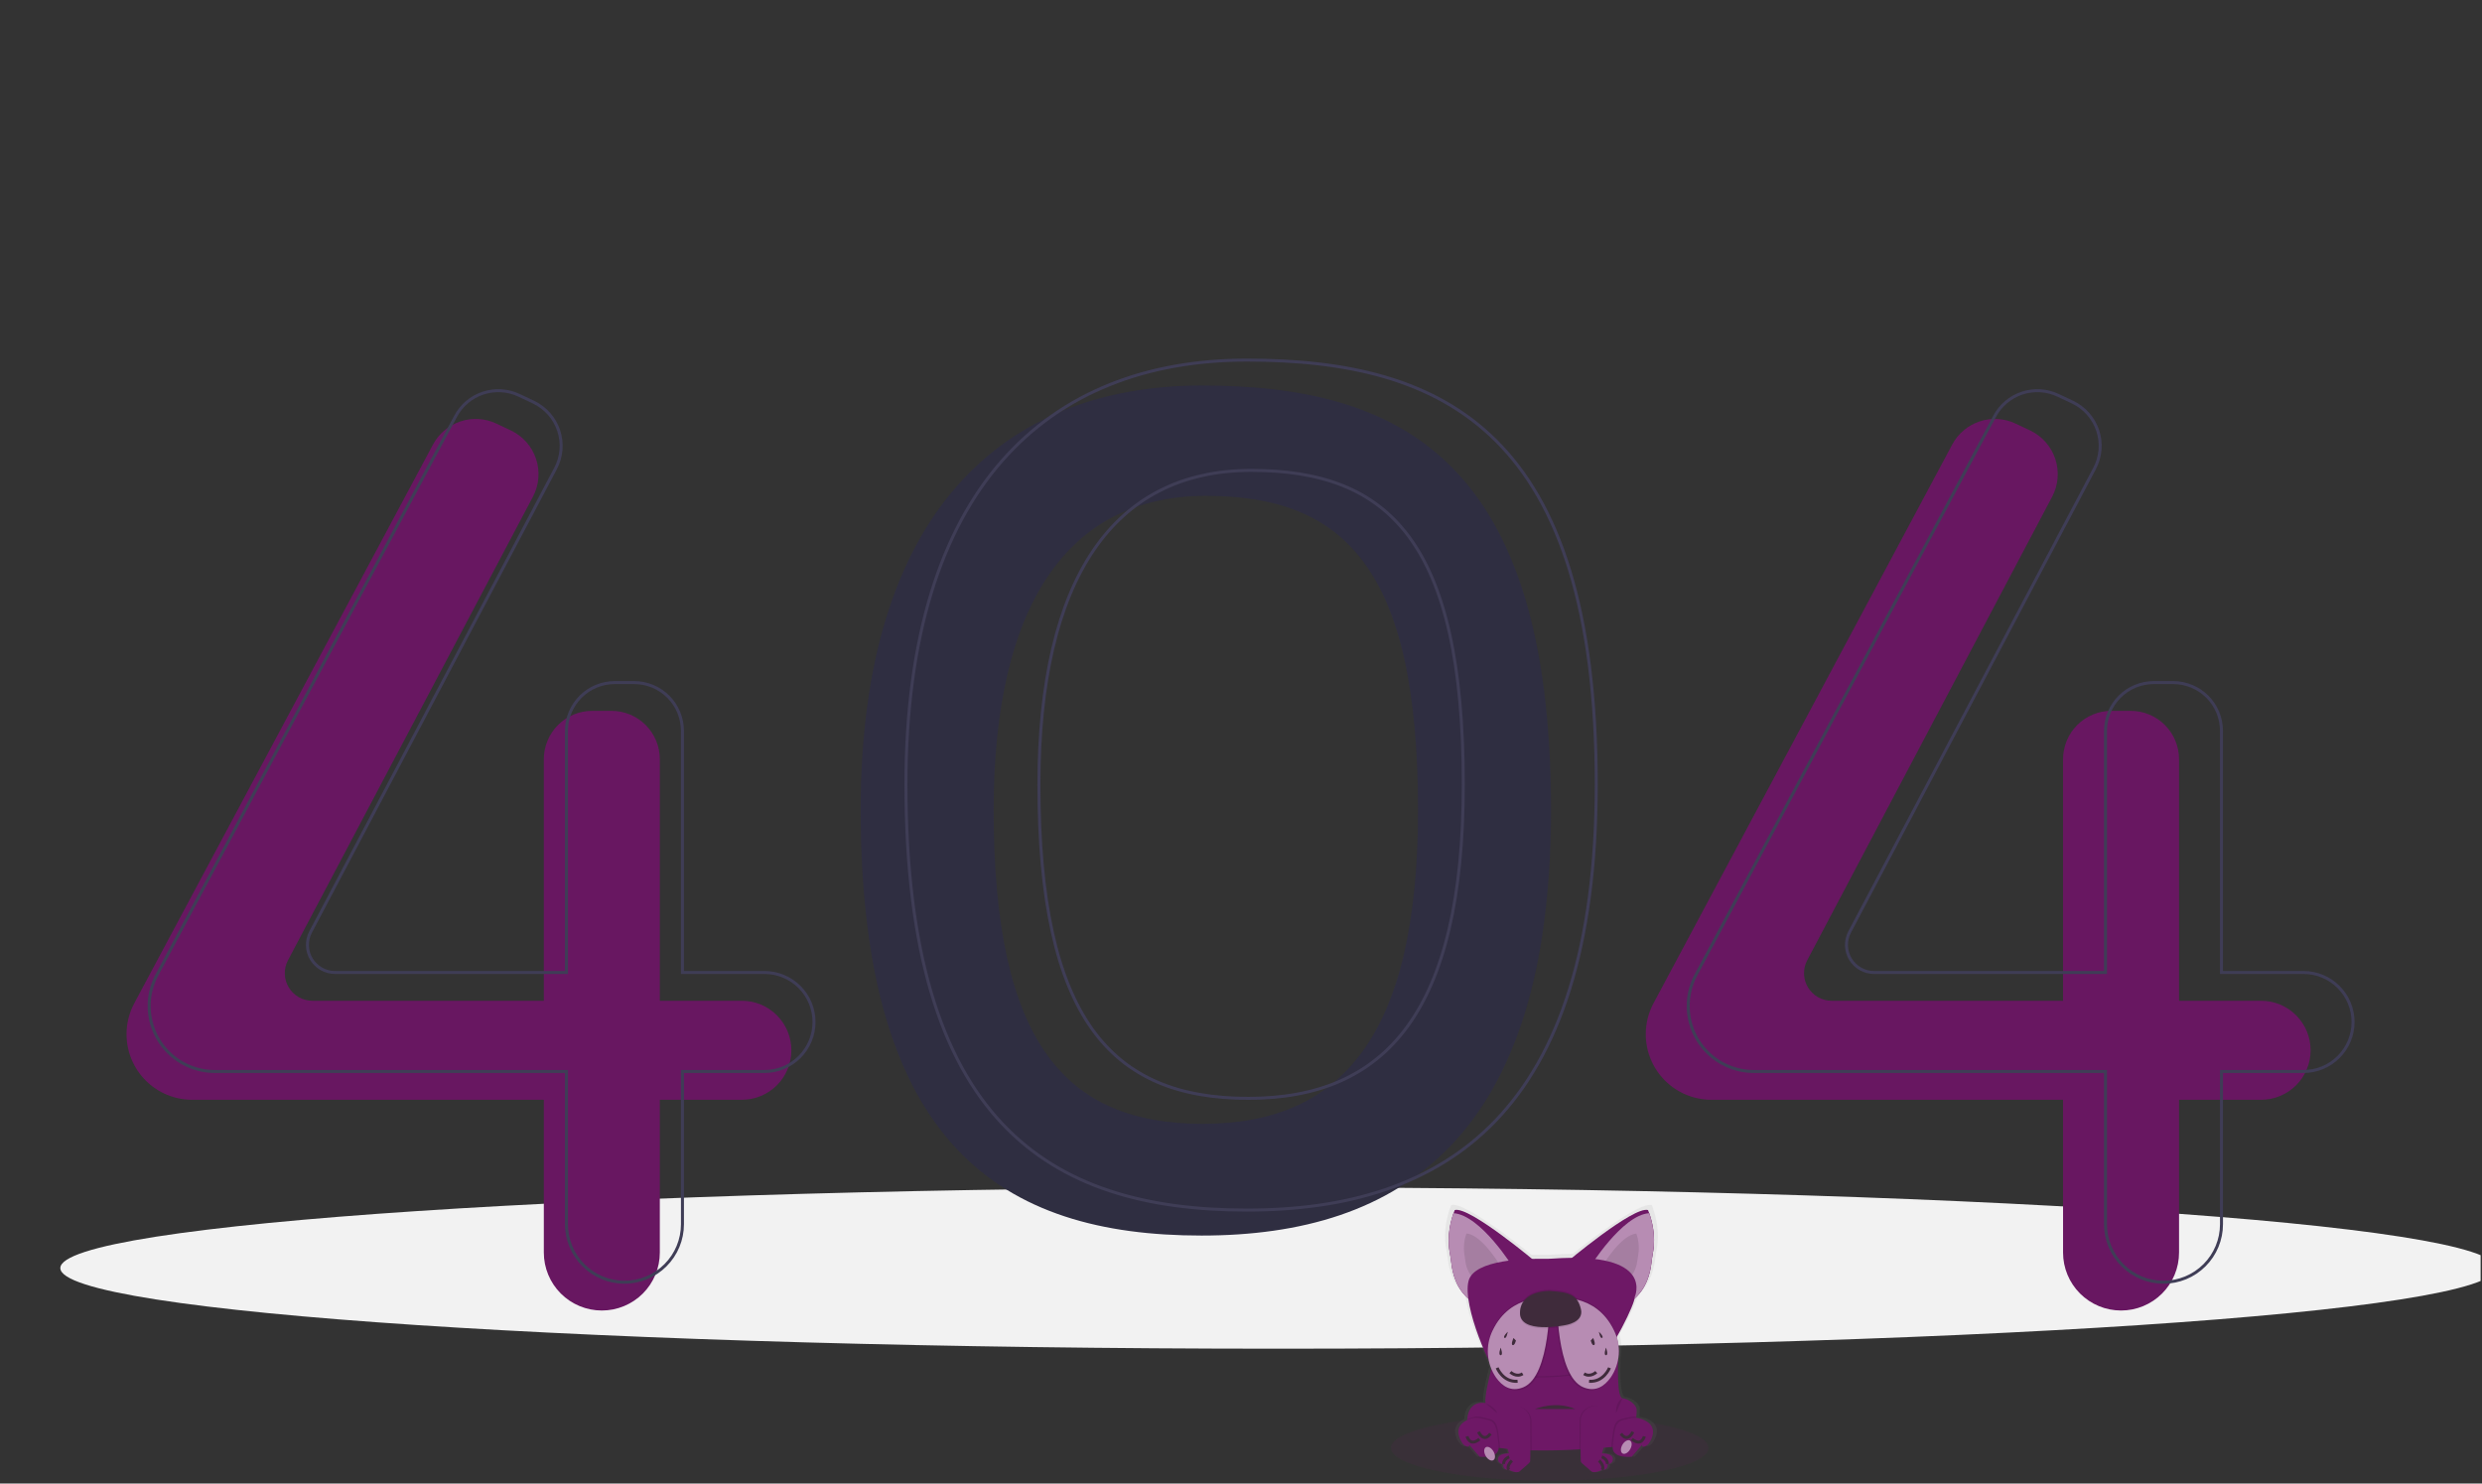 <svg width="828" height="495" viewBox="0 0 828 495" fill="none" xmlns="http://www.w3.org/2000/svg">
<rect x="0" y="0" width="828" height="495" fill="#333333" stroke="none"/>
<g clip-path="url(#clip0)">
<path d="M426.428 450C650.823 450 832.732 437.957 832.732 423.102C832.732 408.246 650.823 396.204 426.428 396.204C202.033 396.204 20.125 408.246 20.125 423.102C20.125 437.957 202.033 450 426.428 450Z" fill="#F2F2F2"/>
<path d="M400.854 128.638C334.656 128.638 287.127 171.109 287.127 270.207C287.127 382.519 334.656 412.248 400.854 412.248C467.052 412.248 517.413 379.687 517.413 270.207C517.413 153.177 467.052 128.638 400.854 128.638ZM401.289 374.968C355.439 374.968 331.485 348.069 331.485 270.28C331.485 201.642 356.42 165.446 402.27 165.446C448.12 165.446 473.055 189.222 473.055 270.28C473.054 346.108 447.139 374.968 401.289 374.968Z" fill="#2F2E41"/>
<path d="M247.488 333.913H220.118V253.316C220.118 249.035 218.417 244.929 215.39 241.902C212.363 238.875 208.258 237.175 203.977 237.175H197.564C195.444 237.175 193.345 237.592 191.387 238.403C189.428 239.214 187.649 240.403 186.15 241.902C184.651 243.401 183.462 245.18 182.651 247.139C181.84 249.097 181.423 251.196 181.423 253.316V333.913H104.221C102.633 333.913 101.072 333.503 99.689 332.722C98.306 331.941 97.148 330.815 96.329 329.455C95.509 328.095 95.055 326.546 95.01 324.958C94.965 323.37 95.332 321.798 96.074 320.394L177.783 165.744C178.802 163.816 179.419 161.702 179.598 159.528C179.777 157.355 179.514 155.168 178.824 153.099C178.134 151.031 177.033 149.123 175.585 147.492C174.138 145.861 172.376 144.54 170.404 143.608L165.58 141.331C161.835 139.562 157.553 139.301 153.62 140.601C149.688 141.902 146.406 144.664 144.453 148.317L44.798 334.741C43.101 337.915 42.213 341.459 42.213 345.059C42.213 347.933 42.779 350.779 43.879 353.435C44.979 356.09 46.591 358.503 48.623 360.536C50.656 362.568 53.069 364.18 55.724 365.28C58.38 366.38 61.226 366.946 64.1 366.946H181.423V417.911C181.423 420.452 181.923 422.968 182.895 425.315C183.868 427.662 185.293 429.795 187.089 431.592C188.886 433.389 191.019 434.814 193.366 435.786C195.714 436.758 198.229 437.259 200.77 437.259H200.77C203.311 437.259 205.827 436.758 208.174 435.786C210.522 434.814 212.655 433.389 214.451 431.592C216.248 429.795 217.673 427.662 218.645 425.315C219.618 422.968 220.118 420.452 220.118 417.911V366.946H247.488C251.868 366.946 256.07 365.206 259.167 362.109C262.264 359.011 264.004 354.81 264.004 350.43C264.004 346.049 262.264 341.848 259.167 338.751C256.07 335.653 251.869 333.913 247.488 333.913Z" fill="#681761"/>
<path d="M754.305 333.913H726.935V253.316C726.935 249.035 725.235 244.929 722.208 241.902C719.181 238.875 715.075 237.175 710.794 237.175H704.381C702.261 237.175 700.162 237.592 698.204 238.403C696.246 239.214 694.466 240.403 692.967 241.902C691.469 243.401 690.28 245.18 689.469 247.139C688.657 249.097 688.24 251.196 688.24 253.316V333.913H611.038C609.45 333.913 607.889 333.503 606.506 332.722C605.123 331.941 603.966 330.815 603.146 329.455C602.326 328.095 601.872 326.546 601.827 324.958C601.783 323.37 602.149 321.798 602.891 320.394L684.6 165.744C685.619 163.816 686.236 161.702 686.415 159.528C686.594 157.355 686.331 155.168 685.641 153.099C684.952 151.031 683.85 149.123 682.403 147.492C680.956 145.861 679.193 144.54 677.221 143.608L672.397 141.331C668.652 139.562 664.37 139.301 660.438 140.601C656.505 141.902 653.223 144.664 651.27 148.317L551.615 334.741C549.918 337.915 549.03 341.459 549.03 345.059C549.03 350.864 551.336 356.431 555.441 360.536C559.545 364.64 565.113 366.946 570.917 366.946H688.24V417.911C688.24 423.042 690.278 427.964 693.907 431.592C697.535 435.22 702.456 437.259 707.588 437.259C712.719 437.259 717.64 435.22 721.269 431.592C724.897 427.964 726.935 423.042 726.935 417.911V366.946H754.305C758.686 366.946 762.887 365.206 765.984 362.109C769.082 359.011 770.822 354.81 770.822 350.43C770.822 346.049 769.082 341.848 765.984 338.751C762.887 335.653 758.686 333.913 754.305 333.913Z" fill="#681761"/>
<path d="M255.038 324.475H227.668V243.878C227.668 241.758 227.25 239.659 226.439 237.701C225.628 235.742 224.439 233.963 222.94 232.464C221.441 230.965 219.662 229.776 217.704 228.965C215.745 228.154 213.646 227.737 211.527 227.737H205.113C200.833 227.737 196.727 229.437 193.7 232.464C190.673 235.491 188.972 239.597 188.972 243.878V324.475H111.771C110.183 324.475 108.621 324.065 107.239 323.284C105.856 322.503 104.698 321.377 103.878 320.017C103.059 318.657 102.604 317.108 102.56 315.52C102.515 313.933 102.881 312.36 103.623 310.956L185.333 156.306C186.351 154.378 186.969 152.264 187.148 150.091C187.327 147.917 187.063 145.73 186.374 143.661C185.684 141.593 184.582 139.685 183.135 138.054C181.688 136.423 179.925 135.102 177.953 134.17L173.13 131.893C169.385 130.124 165.103 129.863 161.17 131.163C157.238 132.464 153.955 135.226 152.003 138.879L52.347 325.303C50.651 328.477 49.763 332.021 49.763 335.621V335.621C49.763 341.426 52.069 346.993 56.173 351.098C60.278 355.202 65.845 357.508 71.65 357.508H188.972V408.473C188.972 411.014 189.473 413.53 190.445 415.877C191.417 418.224 192.843 420.357 194.639 422.154C196.436 423.951 198.569 425.376 200.916 426.348C203.263 427.32 205.779 427.821 208.32 427.821H208.32C213.451 427.821 218.373 425.782 222.001 422.154C225.629 418.526 227.668 413.604 227.668 408.473V357.508H255.038C257.207 357.508 259.355 357.081 261.358 356.251C263.362 355.421 265.183 354.204 266.717 352.671C268.25 351.137 269.467 349.316 270.297 347.312C271.127 345.309 271.554 343.161 271.554 340.992V340.992C271.554 338.823 271.127 336.675 270.297 334.671C269.467 332.667 268.25 330.847 266.717 329.313C265.183 327.779 263.362 326.563 261.358 325.733C259.355 324.903 257.207 324.475 255.038 324.475V324.475Z" stroke="#3F3D56" stroke-miterlimit="10"/>
<path d="M768.463 324.475H741.093V243.878C741.093 239.597 739.392 235.491 736.365 232.464C733.338 229.437 729.232 227.737 724.952 227.737H718.538C716.419 227.737 714.32 228.154 712.361 228.965C710.403 229.776 708.624 230.965 707.125 232.464C705.626 233.963 704.437 235.742 703.626 237.701C702.815 239.659 702.397 241.758 702.397 243.878V324.475H625.196C623.607 324.475 622.046 324.065 620.663 323.284C619.281 322.503 618.123 321.377 617.303 320.017C616.484 318.657 616.029 317.108 615.985 315.52C615.94 313.933 616.306 312.36 617.048 310.956L698.757 156.306C699.776 154.378 700.394 152.264 700.573 150.091C700.752 147.917 700.488 145.73 699.799 143.661C699.109 141.593 698.007 139.685 696.56 138.054C695.113 136.423 693.35 135.102 691.378 134.17L686.555 131.893C682.809 130.124 678.527 129.863 674.595 131.163C670.662 132.464 667.38 135.226 665.428 138.879L565.772 325.303C564.075 328.477 563.187 332.021 563.188 335.621C563.188 341.426 565.493 346.993 569.598 351.098C573.703 355.202 579.27 357.508 585.075 357.508H702.397V408.473C702.397 413.604 704.436 418.526 708.064 422.154C711.692 425.782 716.614 427.821 721.745 427.821V427.821C726.876 427.821 731.797 425.782 735.426 422.154C739.054 418.526 741.093 413.604 741.093 408.473V357.508H768.463C770.632 357.508 772.779 357.081 774.783 356.251C776.787 355.421 778.608 354.204 780.142 352.671C781.675 351.137 782.892 349.316 783.722 347.312C784.552 345.309 784.979 343.161 784.979 340.992V340.992C784.979 336.611 783.239 332.41 780.142 329.313C777.044 326.216 772.843 324.475 768.463 324.475V324.475Z" stroke="#3F3D56" stroke-miterlimit="10"/>
<path d="M415.956 120.144C349.758 120.144 302.229 162.615 302.229 261.713C302.229 374.025 349.758 403.754 415.956 403.754C482.154 403.754 532.514 371.193 532.514 261.713C532.514 144.683 482.153 120.144 415.956 120.144ZM416.391 366.474C370.541 366.474 346.587 339.575 346.587 261.786C346.587 193.148 371.521 156.952 417.371 156.952C463.222 156.952 488.156 180.728 488.156 261.786C488.156 337.614 462.241 366.474 416.391 366.474V366.474Z" stroke="#3F3D56" stroke-miterlimit="10"/>
</g>
<path opacity="0.1" d="M516.977 494.059C546.236 494.059 569.954 489.159 569.954 483.114C569.954 477.069 546.236 472.168 516.977 472.168C487.719 472.168 464 477.069 464 483.114C464 489.159 487.719 494.059 516.977 494.059Z" fill="#6E1866"/>
<path d="M552.154 420.183C552.303 418.887 552.517 417.591 552.751 416.295C553.774 410.696 552.213 405.356 551.455 403.153C551.215 402.472 551.04 402.09 551.04 402.09C546.912 400.962 530.64 413.586 524.71 418.343C522.656 418.343 520.426 418.433 517.99 418.595C516.927 418.673 515.864 418.699 514.801 418.68C513.849 418.68 512.494 418.68 510.913 418.68C505.411 414.247 488.381 400.917 484.143 402.07C484.143 402.07 483.968 402.453 483.728 403.133C482.937 405.337 481.376 410.676 482.4 416.275C482.633 417.572 482.847 418.868 482.996 420.164C483.313 423.009 484.506 428.472 488.828 432.159C489.755 438.898 493.222 447.757 495.892 453.136C496.091 454.152 496.395 455.144 496.799 456.097C495.697 460.349 494.427 465.896 494.79 467.762C494.79 467.762 489.035 466.369 488.452 473.296C488.452 473.361 488.452 473.439 488.452 473.51C486.372 474.463 483.773 476.647 486.696 481.222C487.048 481.785 487.577 482.216 488.199 482.447C488.718 482.628 489.223 482.628 489.172 481.902L492.768 485.953C492.768 485.953 499.287 486.704 499.365 482.92L499.748 482.978C500.622 483.108 501.536 483.218 502.476 483.315L502.929 484.812C502.929 484.812 498.037 484.708 499.372 487.722C499.372 487.722 500.603 488.862 501.024 488.447C501.024 488.447 500.376 490.424 502.929 490.424C502.929 490.424 505.671 491.876 506.74 490.839C507.809 489.802 510.025 488.247 510.233 487.599C510.291 487.424 510.317 485.888 510.33 483.762H510.751C516.214 483.892 522.014 483.717 527.289 483.432H527.717C527.717 485.732 527.749 487.43 527.808 487.611C528.021 488.26 530.244 489.795 531.307 490.852C532.37 491.908 535.111 490.437 535.111 490.437C537.651 490.437 537.016 488.46 537.016 488.46C537.444 488.875 538.675 487.735 538.675 487.735C540.01 484.721 535.111 484.825 535.111 484.825L535.694 482.881L538.397 482.654L538.824 482.615C538.565 486.73 545.415 485.94 545.415 485.94L549.018 481.889C548.96 482.615 549.465 482.615 549.983 482.434C550.592 482.193 551.105 481.758 551.442 481.196C555.855 474.294 547.702 472.83 547.702 472.83C547.45 472.764 547.192 472.722 546.931 472.707C546.931 472.59 546.931 472.467 546.964 472.35C547.069 471.442 547.086 470.527 547.015 469.615C546.711 468.365 544.702 466.375 542.162 466.084C540.503 465.876 540.47 458.255 540.639 452.974C540.825 451.983 540.912 450.975 540.898 449.967C540.93 448.338 540.712 446.714 540.25 445.152C543.49 439.657 546.082 433.896 546.374 432.191C550.644 428.472 551.837 423.028 552.154 420.183Z" fill="url(#paint0_linear)"/>
<path d="M545.879 472.707C545.62 476.297 544.927 482.058 544.927 482.058C544.927 482.058 542.043 482.408 537.585 482.81L534.558 483.069C532.238 483.257 529.633 483.438 526.879 483.594C521.792 483.872 516.206 484.047 510.937 483.918C508.306 483.859 505.753 483.723 503.388 483.49C502.331 483.386 501.307 483.263 500.335 483.121C494.296 482.22 489.967 480.496 489.597 477.47C489.408 476.183 489.362 474.879 489.461 473.582C490.025 466.777 495.566 468.151 495.566 468.151C495.209 466.272 496.551 460.433 497.639 456.208C498.326 453.544 498.936 451.522 498.936 451.522L537.896 448.93H538.025C538.284 448.93 538.54 448.982 538.778 449.084C539.015 449.186 539.23 449.335 539.408 449.522C539.586 449.709 539.724 449.931 539.814 450.174C539.904 450.416 539.944 450.674 539.93 450.933C539.697 455.605 539.367 466.304 541.278 466.544C543.728 466.848 545.666 468.786 545.964 470.011C546.019 470.91 545.991 471.813 545.879 472.707Z" fill="#6E1866"/>
<path d="M512.79 421.421C512.79 421.421 498.099 439.106 491.023 434.206C490.854 434.09 490.692 433.973 490.537 433.85C485.78 430.247 484.529 424.44 484.199 421.492C484.056 420.196 483.849 418.945 483.622 417.681C482.643 412.18 484.14 406.943 484.918 404.779C485.151 404.131 485.313 403.736 485.313 403.736C490.206 402.375 512.79 421.421 512.79 421.421Z" fill="#6E1866"/>
<path d="M504.898 423.054C504.898 423.054 500.271 426.294 493.746 431.621C492.729 432.453 491.646 433.199 490.505 433.85C485.749 430.247 484.498 424.441 484.168 421.492C484.025 420.196 483.818 418.945 483.591 417.682C482.612 412.18 484.109 406.944 484.887 404.779C494.037 405.414 504.898 423.054 504.898 423.054Z" fill="#6E1866"/>
<path opacity="0.5" d="M504.898 423.054C504.898 423.054 500.271 426.294 493.746 431.621C492.729 432.453 491.646 433.199 490.505 433.85C485.749 430.247 484.498 424.441 484.168 421.492C484.025 420.196 483.818 418.945 483.591 417.682C482.612 412.18 484.109 406.944 484.887 404.779C494.037 405.414 504.898 423.054 504.898 423.054Z" fill="white"/>
<path opacity="0.1" d="M499.861 421.311C499.861 421.311 497.392 423.054 493.905 425.886C493.369 426.328 492.797 426.724 492.194 427.072C489.661 425.128 488.954 422.049 488.812 420.481C488.74 419.794 488.63 419.12 488.507 418.44C488.174 416.122 488.421 413.757 489.226 411.558C494.067 411.895 499.861 421.311 499.861 421.311Z" fill="black"/>
<path d="M522.312 421.421C522.312 421.421 537.004 439.106 544.08 434.206C544.242 434.09 544.411 433.973 544.566 433.85C549.323 430.247 550.573 424.44 550.904 421.492C551.047 420.196 551.254 418.945 551.474 417.681C552.459 412.18 550.956 406.943 550.178 404.779C549.945 404.131 549.776 403.736 549.776 403.736C544.897 402.375 522.312 421.421 522.312 421.421Z" fill="#6E1866"/>
<path d="M530.195 423.054C530.195 423.054 534.829 426.294 541.355 431.621C542.36 432.452 543.433 433.197 544.562 433.85C549.319 430.247 550.57 424.441 550.9 421.492C551.043 420.196 551.25 418.945 551.47 417.682C552.455 412.18 550.952 406.944 550.174 404.779C541.069 405.414 530.195 423.054 530.195 423.054Z" fill="#6E1866"/>
<path opacity="0.5" d="M530.195 423.054C530.195 423.054 534.829 426.294 541.355 431.621C542.36 432.452 543.433 433.197 544.562 433.85C549.319 430.247 550.57 424.441 550.9 421.492C551.043 420.196 551.25 418.945 551.47 417.682C552.455 412.18 550.952 406.944 550.174 404.779C541.069 405.414 530.195 423.054 530.195 423.054Z" fill="white"/>
<path opacity="0.1" d="M535.273 421.297C535.273 421.297 537.73 423.034 541.19 425.834C541.723 426.276 542.293 426.67 542.894 427.013C545.415 425.101 546.083 422.023 546.258 420.461C546.329 419.813 546.439 419.107 546.562 418.433C546.9 416.131 546.666 413.781 545.882 411.59C541.034 411.94 535.273 421.297 535.273 421.297Z" fill="black"/>
<path opacity="0.1" d="M537.87 448.943C536.016 451.872 534.046 454.516 532.245 456.11C526.412 461.294 501.23 459.234 499.596 458.968C499.253 458.91 498.54 457.892 497.652 456.24C498.339 453.576 498.948 451.554 498.948 451.554L537.87 448.943Z" fill="black"/>
<path d="M517.939 419.937C516.915 420.008 515.891 420.034 514.861 420.014C509.605 419.924 491.901 420.157 489.937 427.305C487.624 435.729 497.966 458.287 499.593 458.56C501.22 458.832 526.396 460.873 532.248 455.702C538.099 450.53 545.714 434.317 545.306 432.846C545.306 432.846 552.564 417.539 517.939 419.937Z" fill="#6E1866"/>
<path opacity="0.1" d="M517.379 433.597C517.379 433.597 504.419 431.601 498.34 444.355C497.122 446.834 496.586 449.593 496.788 452.348C496.989 455.103 497.921 457.755 499.487 460.031C501.509 462.876 504.477 464.995 508.605 463.271C517.781 459.493 517.379 433.597 517.379 433.597Z" fill="black"/>
<path opacity="0.1" d="M516.969 432.781C516.969 432.781 504.008 430.785 497.93 443.538C496.712 446.018 496.176 448.777 496.377 451.532C496.579 454.287 497.511 456.939 499.077 459.214C501.099 462.059 504.067 464.178 508.195 462.455C517.371 458.677 516.969 432.781 516.969 432.781Z" fill="black"/>
<path d="M516.969 433.189C516.969 433.189 504.008 431.193 497.93 443.947C496.712 446.426 496.176 449.185 496.377 451.94C496.579 454.695 497.511 457.347 499.077 459.623C501.099 462.467 504.067 464.587 508.195 462.863C517.371 459.085 516.969 433.189 516.969 433.189Z" fill="#6E1866"/>
<path opacity="0.5" d="M516.969 433.189C516.969 433.189 504.008 431.193 497.93 443.947C496.712 446.426 496.176 449.185 496.377 451.94C496.579 454.695 497.511 457.347 499.077 459.623C501.099 462.467 504.067 464.587 508.195 462.863C517.371 459.085 516.969 433.189 516.969 433.189Z" fill="white"/>
<path d="M502.994 444.342C502.994 444.342 501.225 445.975 501.906 446.383C502.586 446.791 502.994 444.342 502.994 444.342Z" fill="#3F2B3B"/>
<path d="M504.9 446.429C504.9 446.429 503.935 448.561 504.622 448.794C505.309 449.027 505.717 447.265 505.717 447.265L504.9 446.429Z" fill="#3F2B3B"/>
<path d="M500.628 449.649C500.628 449.649 499.681 452.164 500.628 452.164C501.574 452.164 500.628 449.649 500.628 449.649Z" fill="#3F2B3B"/>
<path d="M499.453 456.382C499.453 456.382 501.345 461.217 506.27 460.873" stroke="#3F2B3B" stroke-miterlimit="10"/>
<path d="M503.883 457.808C503.883 457.808 505.827 459.713 507.959 458.352" stroke="#3F2B3B" stroke-miterlimit="10"/>
<path opacity="0.1" d="M519.038 433.597C519.038 433.597 531.999 431.601 538.078 444.355C539.296 446.834 539.832 449.593 539.63 452.348C539.428 455.103 538.497 457.755 536.931 460.031C534.915 462.876 531.941 464.995 527.813 463.271C518.611 459.493 519.038 433.597 519.038 433.597Z" fill="black"/>
<path opacity="0.1" d="M519.42 432.781C519.42 432.781 532.381 430.785 538.46 443.538C539.678 446.018 540.214 448.777 540.012 451.532C539.81 454.287 538.879 456.939 537.313 459.214C535.297 462.059 532.323 464.178 528.195 462.455C519.038 458.677 519.42 432.781 519.42 432.781Z" fill="black"/>
<path d="M519.42 433.189C519.42 433.189 532.381 431.193 538.46 443.947C539.678 446.426 540.214 449.185 540.012 451.94C539.81 454.695 538.879 457.347 537.313 459.623C535.297 462.467 532.323 464.587 528.195 462.863C519.038 459.085 519.42 433.189 519.42 433.189Z" fill="#6E1866"/>
<path opacity="0.5" d="M519.42 433.189C519.42 433.189 532.381 431.193 538.46 443.947C539.678 446.426 540.214 449.185 540.012 451.94C539.81 454.695 538.879 457.347 537.313 459.623C535.297 462.467 532.323 464.587 528.195 462.863C519.038 459.085 519.42 433.189 519.42 433.189Z" fill="white"/>
<path d="M533.398 444.342C533.398 444.342 535.168 445.975 534.487 446.383C533.807 446.791 533.398 444.342 533.398 444.342Z" fill="#3F2B3B"/>
<path d="M531.492 446.429C531.492 446.429 532.458 448.561 531.771 448.794C531.084 449.027 530.676 447.265 530.676 447.265L531.492 446.429Z" fill="#3F2B3B"/>
<path d="M535.769 449.649C535.769 449.649 536.709 452.164 535.769 452.164C534.83 452.164 535.769 449.649 535.769 449.649Z" fill="#3F2B3B"/>
<path d="M536.935 456.382C536.935 456.382 535.042 461.217 530.117 460.873" stroke="#3F2B3B" stroke-miterlimit="10"/>
<path d="M532.516 457.808C532.516 457.808 530.572 459.713 528.434 458.352" stroke="#3F2B3B" stroke-miterlimit="10"/>
<path d="M512.039 470.121C512.383 470.056 518.843 467.263 525.505 470.121H512.039Z" fill="#3F2B3B"/>
<path opacity="0.1" d="M500.335 483.14C494.296 482.239 489.967 480.515 489.597 477.489C489.408 476.202 489.362 474.898 489.461 473.601C490.187 473.213 490.963 472.929 491.768 472.758C492.863 472.454 494.218 472.661 497.076 473.478C499.934 474.294 499.726 477.658 500.316 482.045C500.378 482.407 500.384 482.776 500.335 483.14Z" fill="black"/>
<path d="M491.361 473.18C491.361 473.18 483.507 474.618 487.758 481.397C488.095 481.947 488.606 482.369 489.209 482.596C489.708 482.771 490.188 482.771 490.136 482.058L493.61 486.037C493.61 486.037 500.544 486.853 499.934 482.466C499.325 478.079 499.526 474.69 496.694 473.899C493.862 473.108 492.469 472.875 491.361 473.18Z" fill="#6E1866"/>
<path d="M493.234 477.742C493.234 477.742 494.9 481.546 497.213 478.351" stroke="#3F2B3B" stroke-miterlimit="10"/>
<path d="M489.41 479.252C489.41 479.252 490.272 482.855 493.538 480.172" stroke="#3F2B3B" stroke-miterlimit="10"/>
<path opacity="0.1" d="M545.88 472.707C545.621 476.297 544.927 482.058 544.927 482.058C544.927 482.058 542.044 482.408 537.585 482.809C537.56 482.56 537.56 482.308 537.585 482.058C538.194 477.671 537.993 474.281 540.825 473.491C543.482 472.771 544.837 472.506 545.88 472.707Z" fill="black"/>
<path d="M546.59 473.18C546.59 473.18 554.451 474.618 550.2 481.397C549.861 481.946 549.351 482.367 548.748 482.596C548.249 482.771 547.763 482.771 547.815 482.058L544.348 486.037C544.348 486.037 537.407 486.853 538.023 482.466C538.639 478.079 538.431 474.69 541.263 473.899C544.095 473.108 545.501 472.875 546.59 473.18Z" fill="#6E1866"/>
<path d="M544.729 477.742C544.729 477.742 543.057 481.546 540.75 478.351" stroke="#3F2B3B" stroke-miterlimit="10"/>
<path d="M548.549 479.252C548.549 479.252 547.68 482.855 544.414 480.172" stroke="#3F2B3B" stroke-miterlimit="10"/>
<path opacity="0.1" d="M510.936 483.918C508.305 483.86 505.752 483.723 503.387 483.49L501.034 475.571C500.894 475.102 500.822 474.615 500.82 474.126C500.863 472.821 501.41 471.583 502.347 470.673C503.284 469.763 504.537 469.252 505.843 469.248C507.149 469.244 508.406 469.747 509.349 470.65C510.291 471.554 510.846 472.789 510.897 474.094C510.923 477.178 510.949 481.086 510.936 483.918Z" fill="black"/>
<path d="M500.628 475.571L503.401 484.916C503.401 484.916 498.684 484.812 499.973 487.774C499.973 487.774 501.159 488.895 501.567 488.486C501.567 488.486 500.952 490.431 503.401 490.431C503.401 490.431 506.045 491.863 507.069 490.839C508.093 489.815 510.238 488.286 510.446 487.676C510.575 487.275 510.536 479.459 510.491 474.068C510.481 472.739 509.945 471.469 509.002 470.535C508.059 469.6 506.784 469.076 505.456 469.078C504.669 469.076 503.893 469.259 503.19 469.612C502.487 469.965 501.876 470.477 501.407 471.109C500.937 471.74 500.622 472.472 500.487 473.247C500.352 474.022 500.4 474.818 500.628 475.571Z" fill="#6E1866"/>
<path d="M504.375 487.333C504.375 487.333 502.315 489.277 503.403 490.424" stroke="#3F2B3B" stroke-miterlimit="10"/>
<path d="M503.483 486.095C503.483 486.095 501.578 486.743 501.578 488.486" stroke="#3F2B3B" stroke-miterlimit="10"/>
<path opacity="0.1" d="M536.994 474.126C536.994 474.615 536.924 475.101 536.786 475.571L534.589 483.069C532.269 483.257 529.664 483.438 526.91 483.594C526.91 480.794 526.91 477.068 526.955 474.093C526.96 472.758 527.494 471.479 528.442 470.538C529.389 469.596 530.672 469.07 532.007 469.074C533.342 469.079 534.621 469.613 535.563 470.56C536.504 471.508 537.03 472.79 537.026 474.126H536.994Z" fill="black"/>
<path d="M537.185 475.571L534.411 484.916C534.411 484.916 539.135 484.812 537.846 487.774C537.846 487.774 536.66 488.895 536.252 488.486C536.252 488.486 536.861 490.431 534.411 490.431C534.411 490.431 531.767 491.863 530.743 490.839C529.719 489.815 527.581 488.286 527.373 487.676C527.244 487.275 527.283 479.459 527.328 474.068C527.338 472.739 527.874 471.469 528.817 470.535C529.76 469.6 531.035 469.076 532.363 469.078C533.149 469.077 533.925 469.261 534.627 469.614C535.329 469.967 535.939 470.48 536.408 471.111C536.877 471.742 537.191 472.474 537.326 473.249C537.461 474.023 537.412 474.819 537.185 475.571Z" fill="#6E1866"/>
<path d="M533.445 487.333C533.445 487.333 535.506 489.277 534.417 490.424" stroke="#3F2B3B" stroke-miterlimit="10"/>
<path d="M534.352 486.095C534.352 486.095 536.257 486.743 536.257 488.486" stroke="#3F2B3B" stroke-miterlimit="10"/>
<path opacity="0.1" d="M516.977 431.148C516.977 431.148 507.379 430.843 507.075 438.276C506.77 445.709 522.07 442.56 522.07 442.56C522.07 442.56 528.499 441.698 527.378 437.181C526.257 432.664 523.917 431.556 516.977 431.148Z" fill="black"/>
<path opacity="0.1" d="M516.977 430.331C516.977 430.331 507.379 430.027 507.075 437.46C506.77 444.893 522.07 441.743 522.07 441.743C522.07 441.743 528.499 440.881 527.378 436.365C526.257 431.848 523.917 430.74 516.977 430.331Z" fill="black"/>
<path d="M516.977 430.74C516.977 430.74 507.379 430.435 507.075 437.868C506.77 445.301 522.07 442.151 522.07 442.151C522.07 442.151 528.499 441.29 527.378 436.773C526.257 432.256 523.917 431.148 516.977 430.74Z" fill="#3F2B3B"/>
<path opacity="0.1" d="M495.566 468.183C495.566 468.183 498.807 469.337 499.455 471.546L495.566 468.183Z" fill="black"/>
<path opacity="0.1" d="M541.252 466.55C541.252 466.55 538.952 467.516 539.114 471.547L541.252 466.55Z" fill="black"/>
<path d="M498.171 487.189C498.89 486.776 498.918 485.474 498.232 484.281C497.547 483.089 496.408 482.457 495.689 482.871C494.97 483.284 494.942 484.586 495.628 485.778C496.313 486.971 497.452 487.603 498.171 487.189Z" fill="#6E1866"/>
<path d="M543.826 483.554C544.511 482.366 544.487 481.069 543.771 480.656C543.055 480.242 541.919 480.869 541.233 482.057C540.548 483.244 540.573 484.541 541.289 484.955C542.005 485.368 543.141 484.741 543.826 483.554Z" fill="#6E1866"/>
<path opacity="0.5" d="M498.171 487.189C498.89 486.776 498.918 485.474 498.232 484.281C497.547 483.089 496.408 482.457 495.689 482.871C494.97 483.284 494.942 484.586 495.628 485.778C496.313 486.971 497.452 487.603 498.171 487.189Z" fill="white"/>
<path opacity="0.5" d="M543.826 483.554C544.511 482.366 544.487 481.069 543.771 480.656C543.055 480.242 541.919 480.869 541.233 482.057C540.548 483.244 540.573 484.541 541.289 484.955C542.005 485.368 543.141 484.741 543.826 483.554Z" fill="white"/>
<defs>
<linearGradient id="paint0_linear" x1="40377.1" y1="78520.5" x2="40377.1" y2="66240.2" gradientUnits="userSpaceOnUse">
<stop stop-color="#808080" stop-opacity="0.25"/>
<stop offset="0.54" stop-color="#808080" stop-opacity="0.12"/>
<stop offset="1" stop-color="#808080" stop-opacity="0.1"/>
</linearGradient>
<clipPath id="clip0">
<rect width="827.543" height="450" fill="white"/>
</clipPath>
</defs>
</svg>
